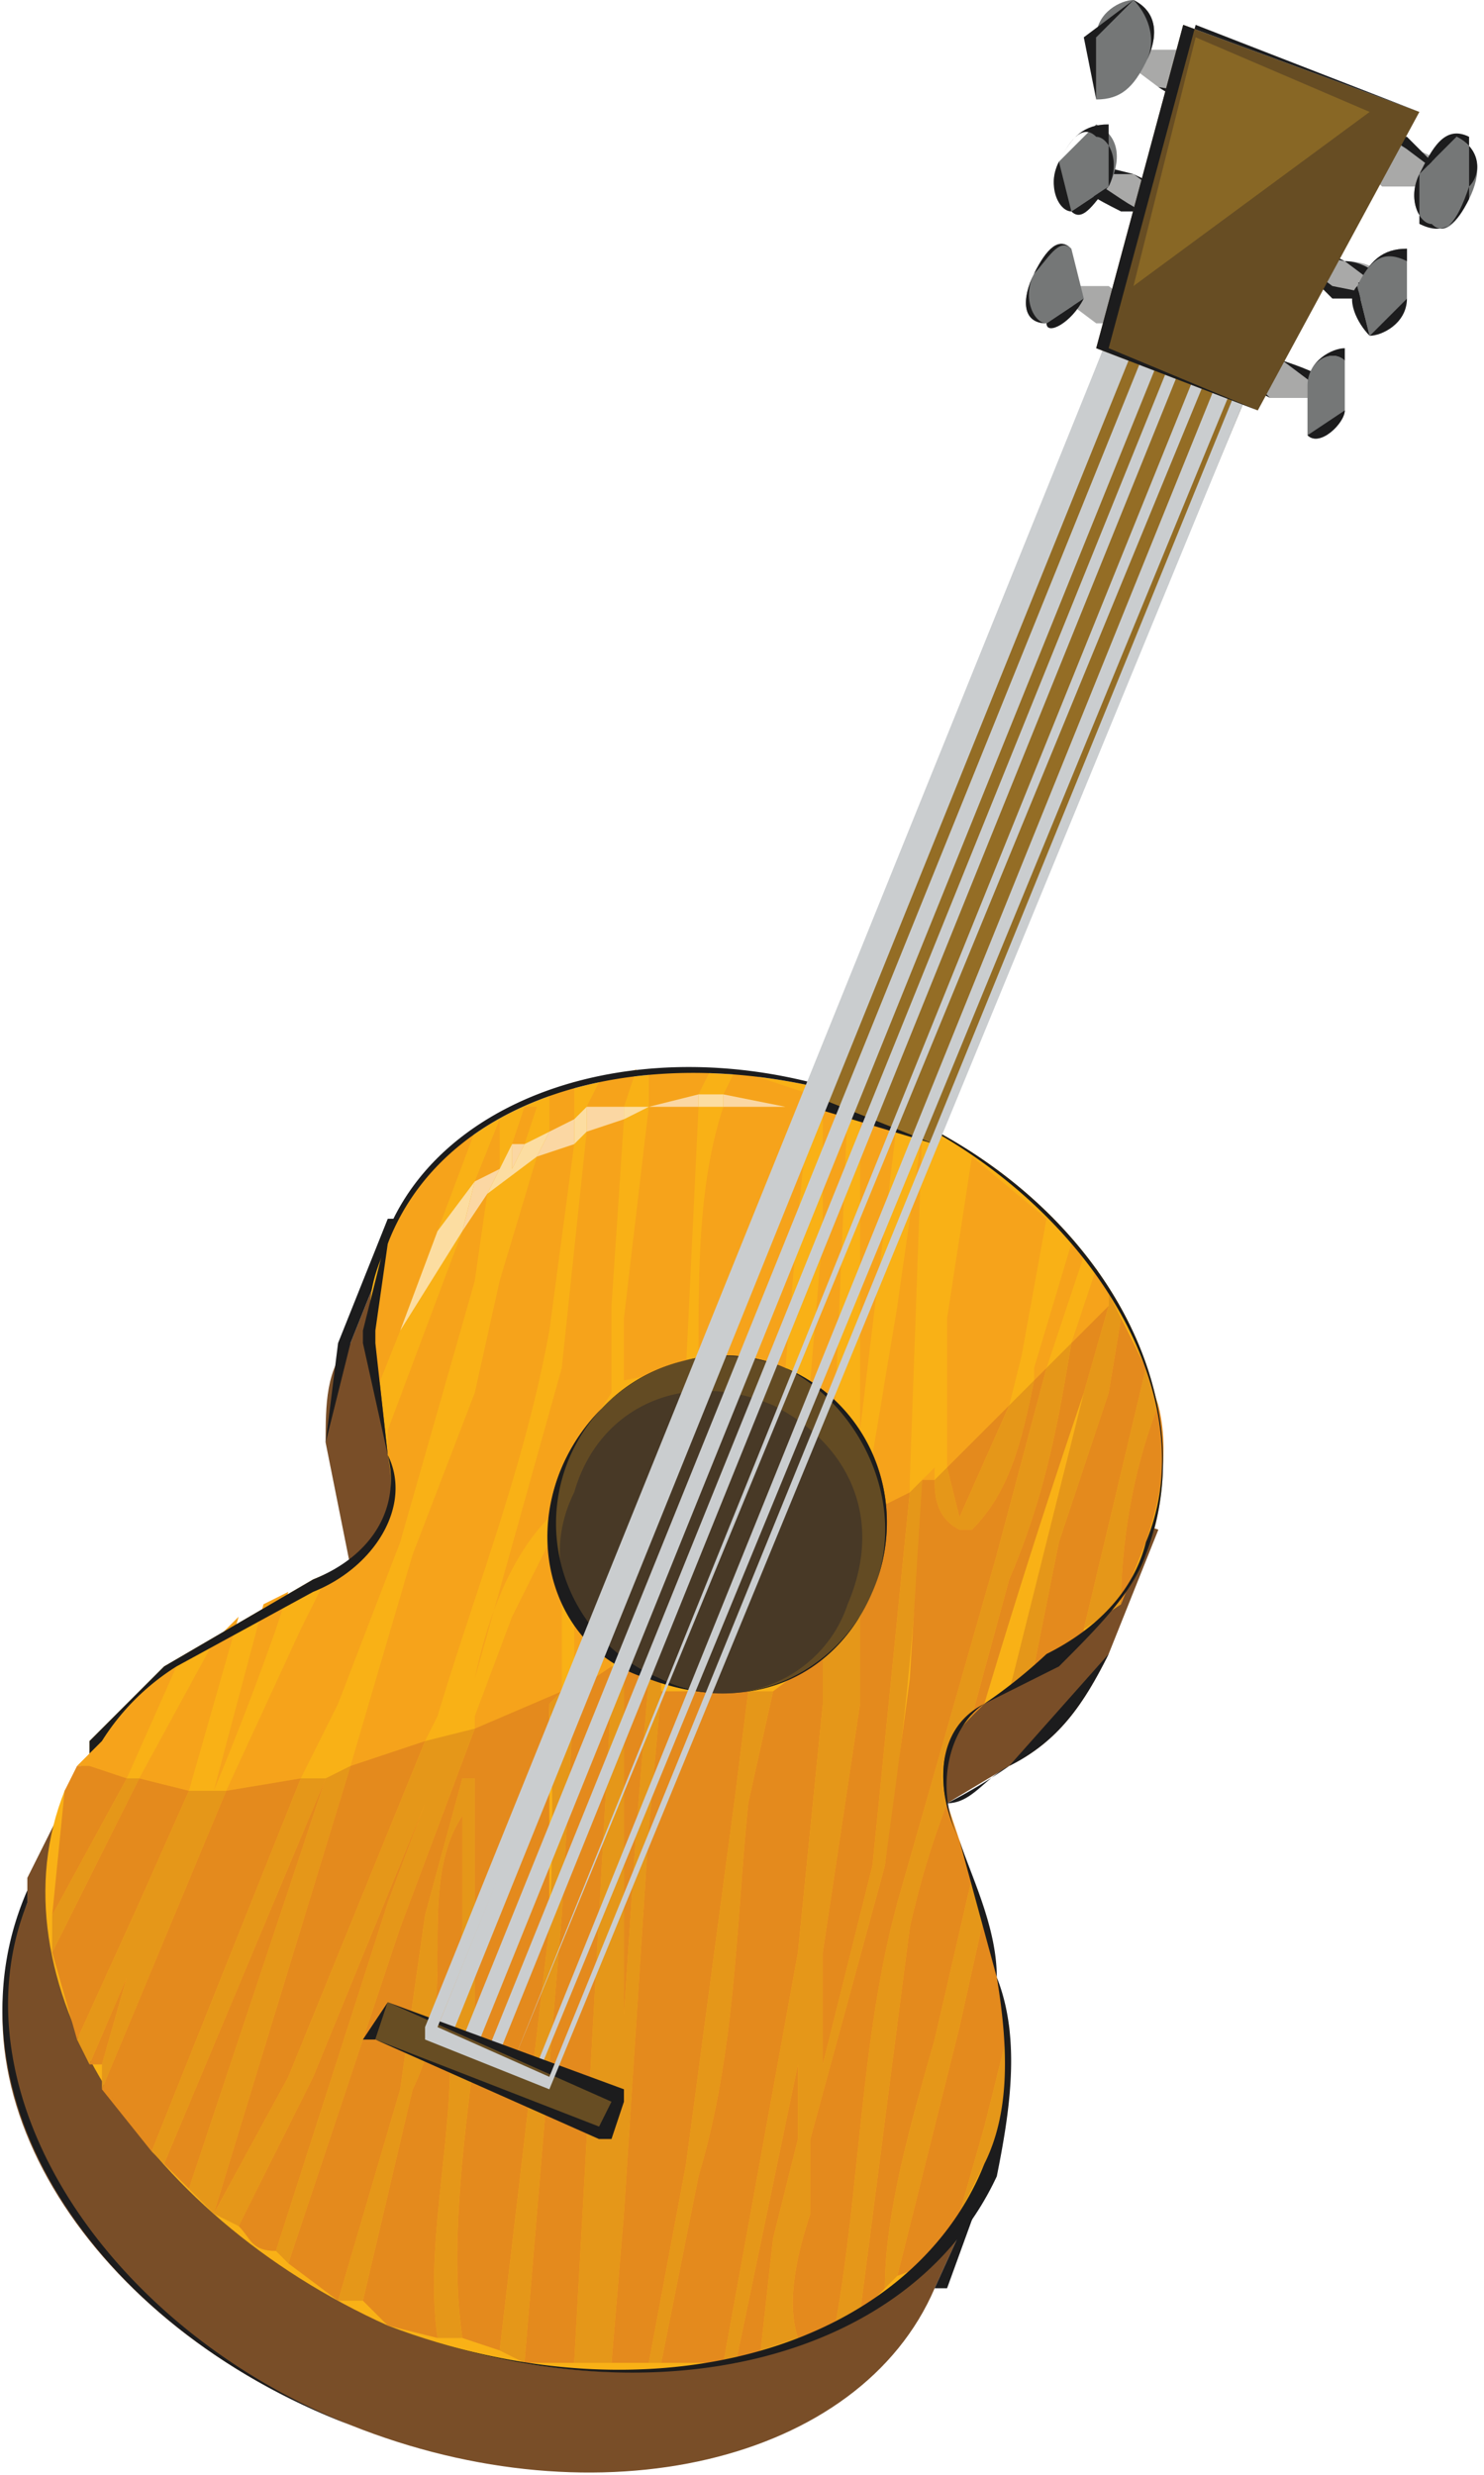 <svg xmlns="http://www.w3.org/2000/svg" width="159" height="265" viewBox="0 0 119 199"><g fill-rule="evenodd"><path d="M78 172l-1-4-3-11c-2-5-2-10 2-12l5-3c4-2 6-5 8-9l4-10-3-1c-2-10-10-19-23-24-12-5-25-4-33 1l-2-1-4 10c-2 2-2 5-2 8l2 10c1 4-2 8-6 10-3 1-8 3-12 7l-3 2-1-2-4 8v2c-7 15 5 34 26 42 20 8 41 3 47-11l5-11zm0 0" fill="#794e28"/><path d="M2 151v2c-6 15 6 34 26 42 19 8 41 3 47-11l5-11-2-1-1-4c-1-5-2-9-4-11-2-5-1-10 3-12a41 41 0 0 0 5-3l8-9 4-10-3-1c-2-10-11-19-23-24-11-5-24-4-32 2h-1l-2-2-4 10-2 8 2 10c1 4-1 8-6 10a52 52 0 0 0-15 9l-1-2zm26 44c-21-8-33-27-26-43v-1l4-8v-1 1l1 2 3-3 12-7c4-1 7-5 6-9l-2-10 1-8 4-10h1l2 1c9-6 22-6 34-1 11 4 20 14 22 24l3 1-4 10c-2 4-4 7-8 9-2 1-3 3-5 3-4 2-4 7-2 12l3 10 1 5 2 1-4 11h-1c-6 14-28 19-47 11zm0 0" fill="#1c1c1d"/><path d="M80 159l-3-11c-2-4-2-9 2-11l6-4c3-2 6-5 7-8 5-13-4-29-21-36-17-6-35-2-40 11-1 2-2 5-1 7v1l1 9c1 5-1 8-6 10l-12 7-6 6v1l-2 3c-6 15 6 34 26 43 21 8 42 3 48-13 2-5 2-10 1-15zm0 0" fill="#f9b116"/><path d="M29 185h-2l5-17 2-14 3-11h1v22c-1 8-2 16-1 23h-2c-1-7 1-15 1-22l1-11v-9c-2 3-2 7-2 11 0 3 0 7-2 11l-4 17zm-6-3l-1-1 9-28 3-8-9 22-6 12-2-1 6-11 11-27 4-1-6 16-9 27zm17 7l4-34a174 174 0 0 0 0-18l1-1h1l-1 18-3 36-2-1zm6 1l3-54v-2h1v28l1-15 1-12h1v1l-1 11-2 31-1 12h-3zm-29-12l-2-2 11-33 2-1-11 36zm35 12l3-16 4-30 1-8h2l-2 9c-1 10-1 20-4 30l-3 15h-1zm-39-16l-1-1 12-30h2l-13 31zm45 16l6-33 2-20v-4l3-3v7l-3 20v9l4-16 3-30 1-1a292 292 0 0 1-3 31l-6 22v6c-1 3-2 7-1 10l-3 1 1-9 2-8v-6l-5 24h-1zM8 168v-2l2-7-3 7-1-2 5-11 4-9h2l-1 2 1-2h1L8 168zm59 19c2-11 2-23 5-34l8-28 4-15 2-2c-1 6-2 12-5 19l-3 11c-2 2-3 4-2 7a71 71 0 0 0-3 10l-4 31-2 1zm4-3c0-6 2-13 4-20l3-13 1 3-2 9-5 20-1 1zM4 157v-3l6-11h1l-7 14zm73 21l2-7 2-8c0 4 0 8-2 11l-2 4zm4-42l6-24 2-7v-1l1 2-1 6-4 12-2 10-2 2zm6-5l5-21 1 3c-2 5-3 11-3 16l-3 2zm-10-8c-2-1-2-3-2-4l1-1 1 4 4-9 2-2c-1 5-2 9-5 12h-1zm0 0" fill="#e59719"/><path d="M30 112v-5l1-7c1-4 4-7 7-9l-3 8-3 8-2 5zm0 0" fill="#f6a31b"/><path d="M8 166H7l3-7-2 7zm0 0" fill="#e48a1d"/><path d="M7 142H6l1-1 1-1a19 19 0 0 1 6-6l-4 9-3-1zm0 0" fill="#f6a31b"/><path d="M4 154l1-10 1-2h1l3 1-6 11zm0 0" fill="#e48a1d"/><path d="M11 143l6-11 2-2-4 14-4-1zm0 0" fill="#f6a31b"/><path d="M6 164l-2-7 7-14 4 1-4 9-5 11zm0 0" fill="#e48a1d"/><path d="M17 144l4-15 2-1-1 3a248 248 0 0 1-5 13zm0 0" fill="#f6a31b"/><path d="M16 146l1-2-1 2zm0 0" fill="#e48a1d"/><path d="M41 92l1-3h1l-1 3h-1zm-15 51v-1 1zm0 0" fill="#f6a31b"/><path d="M15 176l-2-2 13-31-11 33zm0 0" fill="#e48a1d"/><path d="M18 144l6-13 2-4c4-2 7-6 5-10v-2l6-16 2-3-1 7-6 21-5 13-3 6-6 1zm20-49l2-5v4l-2 1zm0 0" fill="#f6a31b"/><path d="M12 173l-4-5 10-24 6-1-12 30zm0 0" fill="#e48a1d"/><path d="M28 142l5-17 5-13 2-9 3-10 3-1-2 15c-2 11-6 21-9 31l-1 2-6 2zm16-51v-3l2-1v3l-2 1zm0 0" fill="#f6a31b"/><path d="M17 178l11-36 6-2-11 27-6 11zm0 0" fill="#e48a1d"/><path d="M38 135l7-25 2-19 3-1-1 15v7l-4 6-1 4c-3 3-5 8-6 13zm8 1v-6l3 3v1l-3 2zm1-47l1-2 3-1-1 3h-3zm0 0" fill="#f6a31b"/><path d="M42 190l3-36 1-18 3-2v2l-3 54h-4zm-20-9c-2 0-2-1-3-2l6-12 9-22-3 8-9 28zm0 0" fill="#e48a1d"/><path d="M50 111v-5l2-17h4l-1 21-5 1zm2-22v-3h5l-1 2-4 1zm0 0" fill="#f6a31b"/><path d="M50 162v-28l2 1-1 12-1 15zm0 0" fill="#e48a1d"/><path d="M69 115V89h2l1 1-3 25zm-2-2l-2-2 1-12V88l2 1-1 24zm0 0" fill="#f6a31b"/><path d="M53 190l3-15c3-10 3-20 4-30l2-9 4-3v4l-2 20-6 33h-5zm0 0" fill="#e48a1d"/><path d="M76 118v-3-9l2-13 6 5-2 11-1 4-5 5zm0 0" fill="#f6a31b"/><path d="M77 122l-1-4 5-5-4 9zm-5 61l5-20 2-9 1 5 1 4-2 8-2 7c-1 2-2 4-5 5zm-3 3l4-31a71 71 0 0 1 3-10l1 3 1 3-3 13c-2 7-4 14-4 20l-2 2zm14-52l2-10 4-12 1-6 2 4-5 21c0 1-1 2-3 2l-1 1zm7-5c0-5 1-11 3-16 1 4 0 8-1 11l-2 5zm0 0" fill="#e48a1d"/><path d="M86 108l2-6 1 2v1l-3 3zm0 0" fill="#f6a31b"/><path d="M78 138l3-11c3-7 4-13 5-19l3-3-2 7a683 683 0 0 0-8 25l-1 1zm0 0" fill="#e48a1d"/><path d="M75 102l1-10-1 10zm-1 17l1-1v1h-1zm9-8v-1l3-10 1 1-3 9-1 1zm0 0" fill="#f6a31b"/><path d="M64 188c-1-3 0-7 1-10v-6l6-22 2-15 1-16h1c0 1 0 3 2 4h1c3-3 4-7 5-12l1-1-4 15-8 28c-3 11-3 23-5 34l-3 1zm0 0" fill="#e48a1d"/><path d="M71 121l-1-4 2-12 2-14-1 28v1l-2 1zm0 0" fill="#f6a31b"/><path d="M66 166v-9l3-20v-7l1-2 1-7 2-1-3 30-4 16zm-7 24l5-24v6l-2 8-1 9-2 1zm-10 0l1-12 2-31 1-11h7l-1 8-4 30-3 16h-3zm0 0" fill="#e48a1d"/><path d="M56 109c0-7 0-14 2-20h5l-5-1 1-2 6 2-1 10-1 12-7-1zm-18 30v-1l3-8 3-6 1 4v8l-7 3zm0 0" fill="#f6a31b"/><path d="M27 185l-4-3 9-27 6-16 7-3-1 1v18l-4 34-3-1c-1-7 0-15 1-23v-11-10-1h-1l-3 11-2 14-5 17zm0 0" fill="#e48a1d"/><path d="M31 187l-2-2 4-17c2-4 2-8 2-11 0-4 0-8 2-11v9l-1 11c0 7-2 15-1 22l-4-1zm0 0" fill="#e48a1d"/><path d="M30 107v1l1 9c2 4-1 9-6 11l-11 6a19 19 0 0 0-6 6l-1 1-2 3c-6 15 6 34 26 43 21 8 42 2 48-13 2-4 2-9 1-15l-3-11c-2-4-2-9 2-11a41 41 0 0 0 5-4c4-2 7-5 8-9 5-12-5-28-21-35-17-6-35-2-40 11l-1 7zm1 80c-20-9-32-28-26-43l2-3v-1l6-6 12-7c5-2 7-6 6-10l-2-9v-1l2-8c5-12 23-17 40-10s26 23 21 36c-1 3-4 6-7 9l-6 3c-3 2-4 7-2 11 1 3 3 7 3 11 2 5 1 11 0 16-7 15-28 20-49 12zm0 0" fill="#1c1c1d"/><path d="M70 128c-3 7-11 10-17 7-7-3-11-10-8-17s11-11 18-8 10 11 7 18zm0 0" fill="#634b23"/><path d="M53 135c-7-2-10-9-7-15 2-7 9-10 16-7 6 3 9 9 6 16-2 6-9 9-15 6zm0 0" fill="#483926"/><path d="M63 110a13 13 0 1 0-10 25c6 3 14 0 17-7s-1-15-7-18zm-11 25c-7-2-10-10-7-17s11-11 18-8 10 11 7 18-10 10-18 7zm0 0" fill="#1c1c1d"/><path d="M90 27L65 88l10 4 25-60zm0 0" fill="#946d25"/><path d="M65 88l10 4 24-60-9-5zm10 4l-10-3v-1l24-61h1l10 4v1zm0 0" fill="#1c1c1d"/><path d="M41 166L96 30h1L41 166zm2 1v-1L98 30h1v1L43 167zm-4-1v-1L94 29h1L40 165l-1 1zm-2-1v-1L92 28h1v1L38 165h-1zm-2-1v-1L90 27h1v1L36 164h-1zm0 0" fill="#cacdcf"/><path d="M48 172l-18-8 1-3 19 8zm0 0" fill="#674d23"/><path d="M30 164l18 7 1-2-18-8zm18 8l-18-8h-1l2-3 19 7v1l-1 3zm0 0" fill="#1c1c1d"/><path d="M35 163l9 4L99 32l-9-4zm9 5l-10-4v-1L89 27h1l10 4v1L44 168zm0 0" fill="#cacdcf"/><path d="M117 15h-6l-4-4c1-1 3-1 6 1 2 0 4 2 4 3zm0 0" fill="#a9a9a8"/><path d="M113 12c-3-2-5-2-6-1l4 4h6l-4-3zm-2 3l-4-4h6l4 4h-6zm0 0" fill="#1c1c1d"/><path d="M118 16c-1 2-2 3-3 2-1 0-2-2-1-4l3-3c2 1 2 3 1 5zm0 0" fill="#757777"/><path d="M117 11l-3 3c-1 2 0 4 1 4 1 1 2 0 3-3 1-1 1-3-1-4zm-3 7v-4c1-2 2-4 4-3v5c-1 2-2 3-4 2zm0 0" fill="#1c1c1d"/><path d="M112 24h-5l-4-4c1-1 3 0 5 1 3 0 4 2 4 3zm0 0" fill="#a9a9a8"/><path d="M108 21l-5-1 4 3 5 1-4-3zm-1 3l-4-4c1-1 3 0 5 1 2 0 4 2 4 3h-5zm0 0" fill="#1c1c1d"/><path d="M113 24l-3 3-1-4c1-2 2-3 4-3v4zm0 0" fill="#757777"/><path d="M113 21c-2-1-3 0-4 2l1 4 3-3v-3zm-3 6c-1-1-2-3-1-4 1-2 2-3 4-3v4c0 2-2 3-3 3zm0 0" fill="#1c1c1d"/><path d="M107 32h-5l-3-3h4c3 1 5 2 4 3zm0 0" fill="#a9a9a8"/><path d="M103 29h-4l3 3h5l-4-3zm-1 3c-2-1-4-2-3-3 0-2 2-1 4 0 3 1 5 2 4 3h-5zm0 0" fill="#1c1c1d"/><path d="M108 33c0 1-2 3-3 2v-4c0-2 2-3 3-2v4zm0 0" fill="#757777"/><path d="M108 29c-1-1-3 0-3 2v4l3-2v-4zm-3 6v-4c0-2 2-3 3-3v5c0 1-2 3-3 2zm0 0" fill="#1c1c1d"/><path d="M89 4l4 3c3 2 6 2 6 1l-4-4h-6zm0 0" fill="#a9a9a8"/><path d="M89 4l4 3 6 1-4-4h-6zm0 0h6l4 4c0 1-3 1-6-1l-4-3zm0 0" fill="#1c1c1d"/><path d="M88 3v5c2 0 3-1 4-3s1-4-1-5c-1 0-3 1-3 3zm0 0" fill="#757777"/><path d="M88 3v5c2 0 3-1 4-3s0-4-1-5l-3 3zm-1 0l4-3c2 1 2 3 1 5s-2 3-4 3l-1-5zm0 0" fill="#1c1c1d"/><path d="M87 13c-1 1 1 3 3 4h5l-4-3-4-1zm0 0" fill="#a9a9a8"/><path d="M87 14l3 2c3 2 5 2 5 1l-4-3-4-1zm0 0h4c2 1 5 2 4 3h-5c-2-1-4-2-3-3zm0 0" fill="#1c1c1d"/><path d="M85 13c-1 2 0 3 1 4l3-2c1-2 1-4-1-5l-3 3zm0 0" fill="#757777"/><path d="M85 13l1 4 3-2c1-2 0-4-1-4-1-1-2 0-3 2zm0 0c1-2 2-3 4-3v5c-1 1-2 3-3 2-1 0-2-2-1-4zm0 0" fill="#1c1c1d"/><path d="M84 23l4 3h5l-4-3h-5zm0 0" fill="#a9a9a8"/><path d="M84 23l4 3h5l-4-3h-5zm0 0h5l4 3h-5l-4-3zm0 0" fill="#1c1c1d"/><path d="M83 22c-1 2-1 4 1 4l3-2-1-4c-1-1-2 0-3 2zm0 0" fill="#757777"/><path d="M83 22c-1 2 0 4 1 4l3-2-1-4c-1-1-2 1-3 2zm0 0c1-2 2-3 3-2l1 4c-1 2-3 3-3 2-2 0-2-2-1-4zm0 0" fill="#1c1c1d"/><path d="M95 2l-7 26 13 5 13-24zm0 0" fill="#674d23"/><path d="M91 23l5-20 14 6zm0 0" fill="#886725"/><path d="M89 28l12 5 13-24-18-7zm12 5l-13-5 7-26 19 7zm0 0" fill="#1c1c1d"/><path d="M32 107l3-8 3-4-1 4-5 8zm7-11l1-2 1-2v2l1-2 2-1-1 2-4 3zm7-4v-2l1-1v2l-1 1zm4-2v-1h2l-2 1zm6-1v-1h2v1h-2zm0 0" fill="#fcdda1"/><path d="M32 107l3-8-3 8zm9-13v-2h1l-1 2zm-4 5l1-4 2-1-1 2-2 3zm6-6l1-2 2-1v2l-3 1zm4-2v-2h3v1l-3 1zm5-2l4-1v1h-4zm6 0v-1l5 1h-5zm5 0zm0 0" fill="#fbd7a3"/></g></svg>